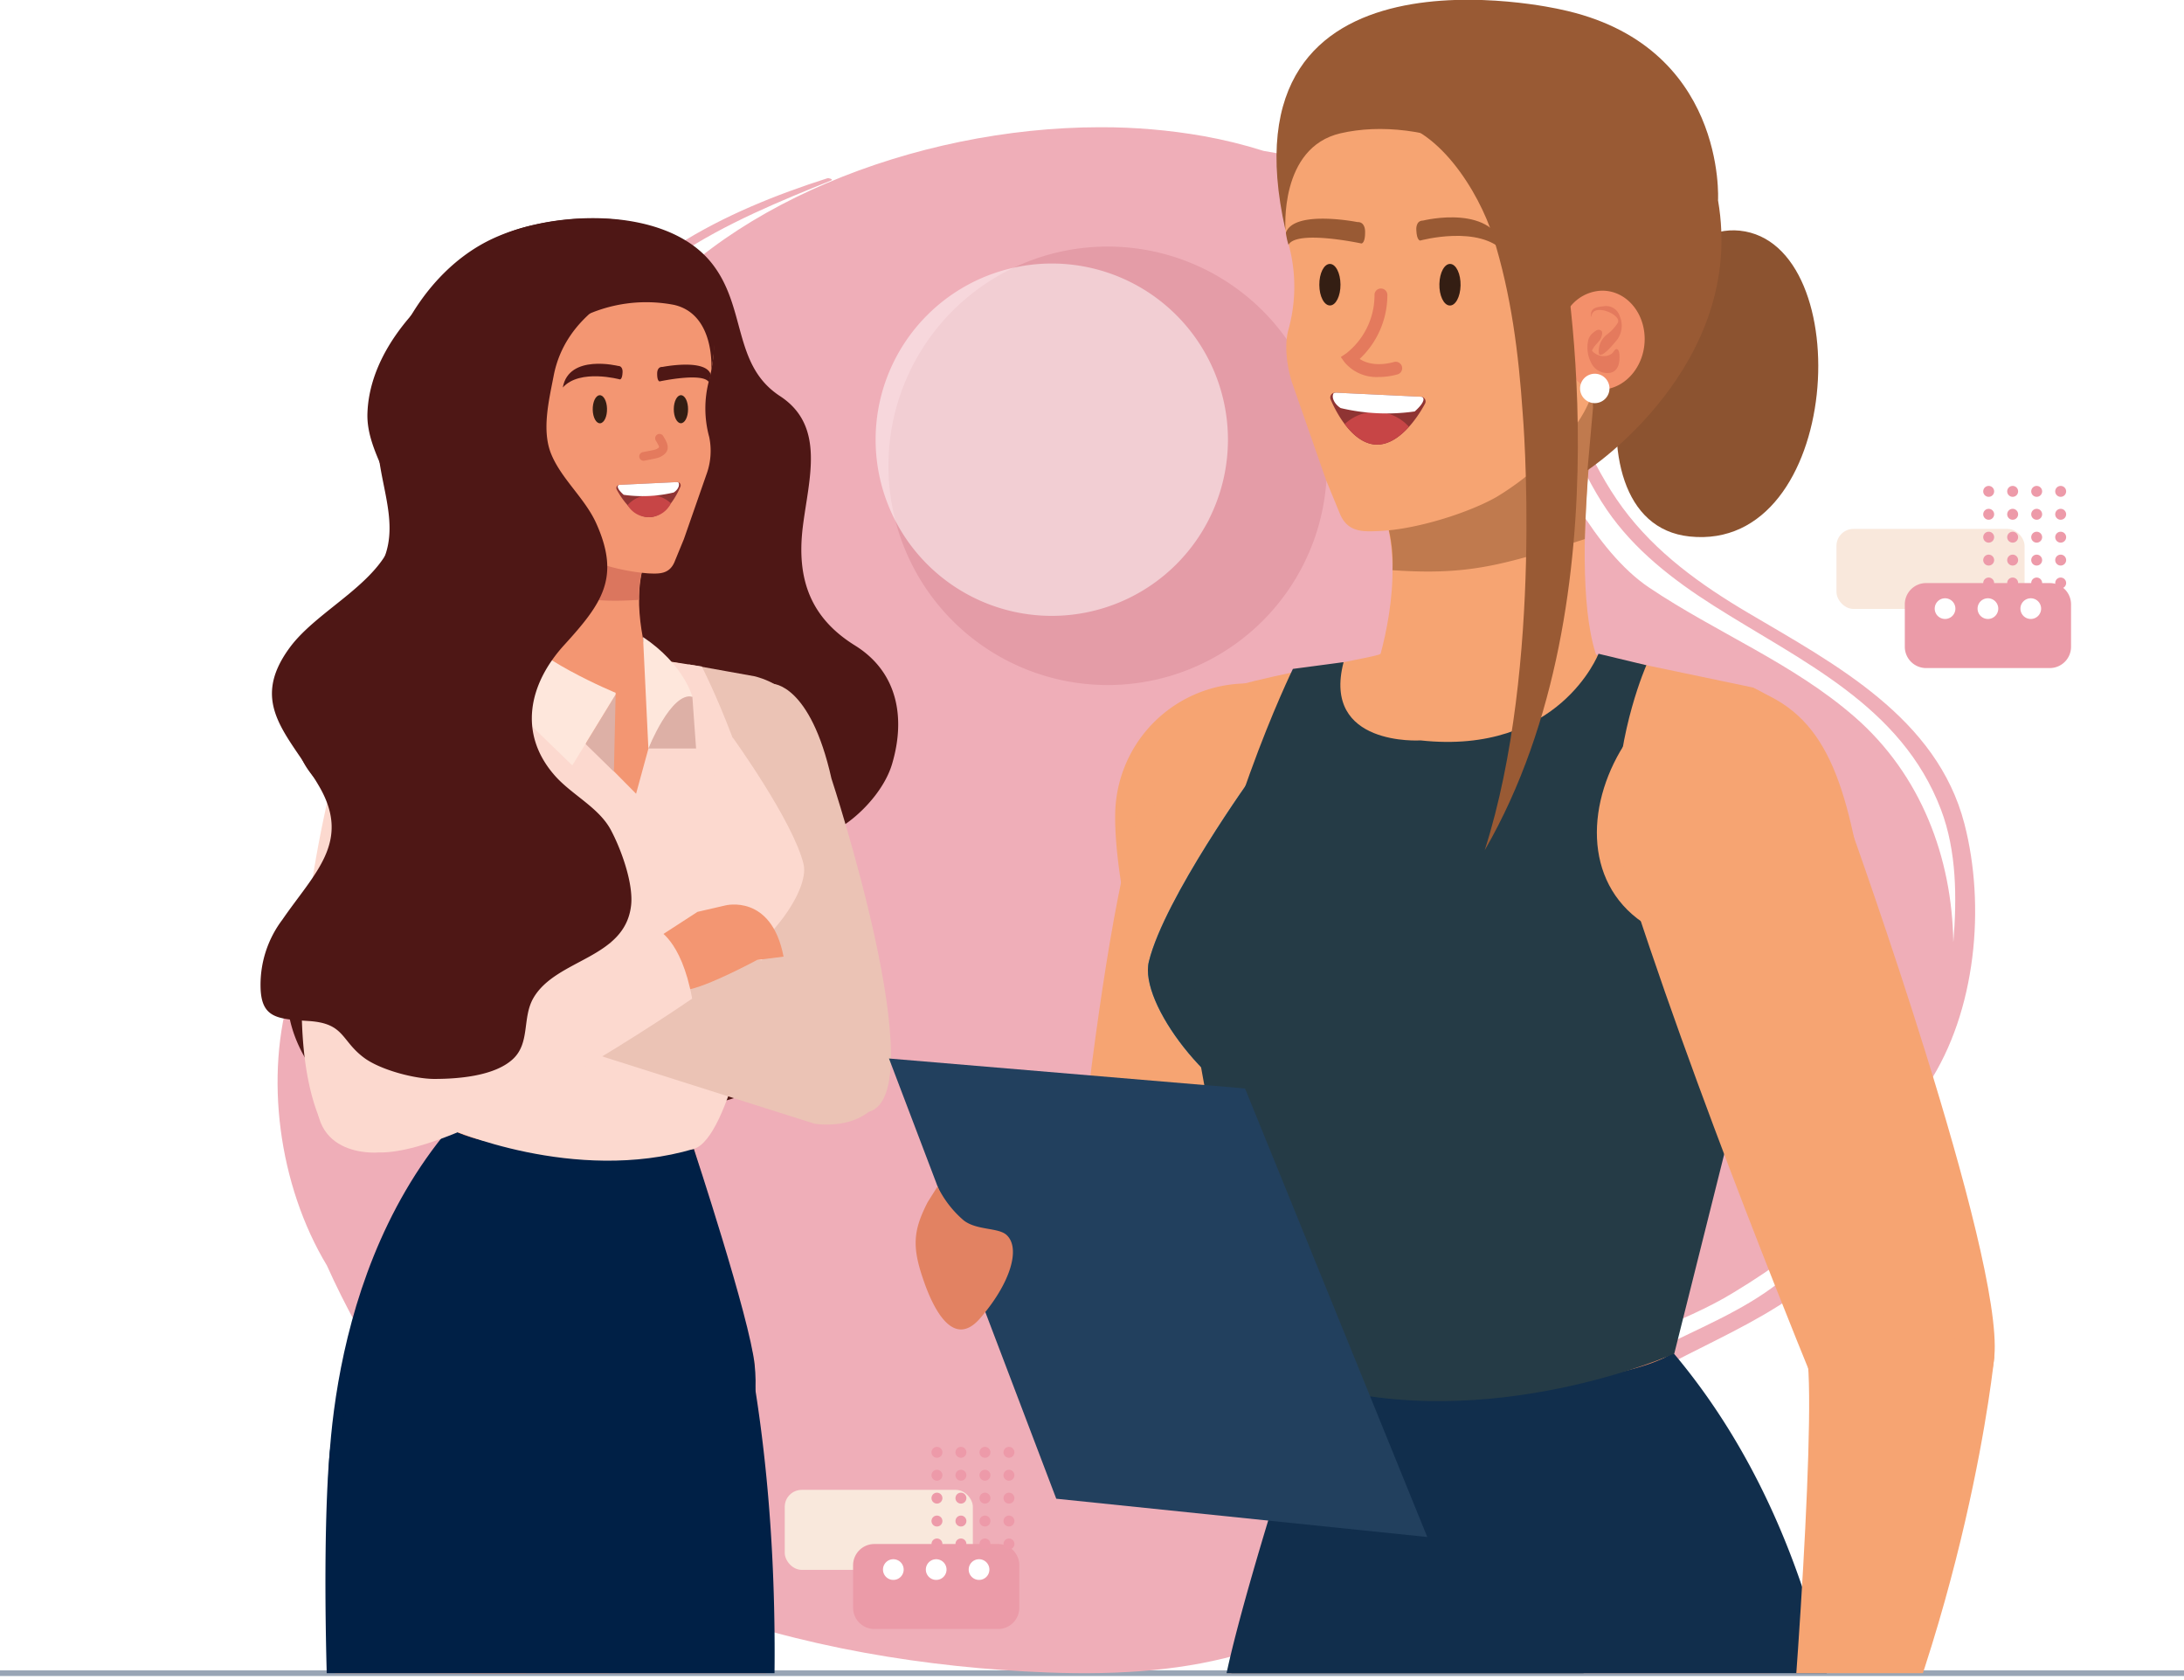 <svg xmlns="http://www.w3.org/2000/svg" xmlns:xlink="http://www.w3.org/1999/xlink" width="386.384" height="297.189" viewBox="0 0 386.384 297.189">
  <defs>
    <clipPath id="clip-path">
      <path id="Trazado_715417" data-name="Trazado 715417" d="M206.513,245.475c6.683-8.181,12.557-17.678,21.241-24.218,8.65-6.512,20.65-9.409,29.942-15.169a127.07,127.07,0,0,0,20.071-15,55.882,55.882,0,0,1-12.181,13.32c-6.327,4.969-14.132,8.054-21.255,11.672-6.859,3.485-13.172,7.618-18.429,13.283-10.261,11.061-19.4,23.216-32.771,30.757a80.672,80.672,0,0,1-8.693,4.234,75.091,75.091,0,0,0,22.074-18.883m72.5-141.149c-10.873-9.488-24.471-14.894-36.364-22.885-9.571-6.432-16.705-21.107-21.377-30.812-6.309-13.107-15.733-28.094-28.016-37.106a63.148,63.148,0,0,0-15.637-8.256c3.36.74,6.716,1.491,10.011,2.5,6.123,1.879,11.329,5.381,16.062,9.612A90.614,90.614,0,0,1,222.83,42.467c4.327,8.311,7.038,17.458,12.359,25.243,4.83,7.067,11.7,12.371,18.846,16.913,15.552,9.885,33.244,17.641,40.252,36.1,2.782,7.324,2.824,15.626,2.182,23.469-.234-14.944-5.665-29.582-17.454-39.871M145.507,0c-32.8.019-68.154,14.151-83.7,36.543-8.351,12.024-9.185,20.71-8.184,34.5,1.458,20.126-5.151,31.355-19.771,45.035-11.734,10.98-22.951,23.462-28.514,37.87q.495-1.844,1.114-3.661c3.478-10.181,10.059-19.2,17.079-27.215,6.348-7.253,14.014-13.371,19.478-21.374C54.594,84.72,46.8,64.063,52.423,45.514,58.5,25.477,80.253,16.549,97.906,9.438c.531-.214-.387-.492-.644-.409C79.508,14.7,59.615,23.969,51.31,41.783c-3.824,8.2-3.911,17.6-4.038,26.461C47.1,80.154,46.6,90.977,39.9,101.282c-5.679,8.744-14.471,15.42-21.24,23.308C11.609,132.817,5.649,142.107,2.384,152.5c-4.775,15.2-2.232,34.652,6.348,48.875a141.806,141.806,0,0,0,11.492,20.773c24.347,36.963,74.148,49.584,115.866,51.214,13.285.519,24.907-.431,35.329-3.569a42.932,42.932,0,0,0,8.268-2c4.383-1.587,8.829-3.545,13.05-5.494,14.633-6.757,24.908-19.527,35.777-30.935,11.917-12.5,28.884-16.134,42.231-26.49a53.979,53.979,0,0,0,14.647-18.027,41.424,41.424,0,0,0,4.317-12.221q1.247-2.571,2.276-5.251c8.557-12.971,10.2-31.65,6.448-46.143-4.86-18.764-22.842-28.21-38.216-37.29-8.425-4.977-16.378-10.658-22.245-18.608-5.813-7.877-9.08-17.543-13.651-26.145a94.3,94.3,0,0,0-19.066-24.256c-8.043-7.408-17.622-10.369-28.17-12.283-.884-.16-1.768-.314-2.652-.467a84.691,84.691,0,0,0-10.7-2.628A103.472,103.472,0,0,0,145.656,0Z" transform="translate(0 -0.004)" fill="#efaeb8"/>
    </clipPath>
    <filter id="Rectángulo_33844" x="315.901" y="84.57" width="51.279" height="32.155" filterUnits="userSpaceOnUse">
      <feOffset dy="3" input="SourceAlpha"/>
      <feGaussianBlur stdDeviation="3" result="blur"/>
      <feFlood flood-opacity="0.161"/>
      <feComposite operator="in" in2="blur"/>
      <feComposite in="SourceGraphic"/>
    </filter>
    <filter id="Trazado_113690" x="327.988" y="94.153" width="47.411" height="33.036" filterUnits="userSpaceOnUse">
      <feOffset dy="3" input="SourceAlpha"/>
      <feGaussianBlur stdDeviation="3" result="blur-2"/>
      <feFlood flood-opacity="0.161"/>
      <feComposite operator="in" in2="blur-2"/>
      <feComposite in="SourceGraphic"/>
    </filter>
    <filter id="Rectángulo_33844-2" x="129.833" y="254.57" width="51.279" height="32.155" filterUnits="userSpaceOnUse">
      <feOffset dy="3" input="SourceAlpha"/>
      <feGaussianBlur stdDeviation="3" result="blur-3"/>
      <feFlood flood-opacity="0.161"/>
      <feComposite operator="in" in2="blur-3"/>
      <feComposite in="SourceGraphic"/>
    </filter>
    <filter id="Trazado_113690-2" x="141.921" y="264.153" width="47.411" height="33.036" filterUnits="userSpaceOnUse">
      <feOffset dy="3" input="SourceAlpha"/>
      <feGaussianBlur stdDeviation="3" result="blur-4"/>
      <feFlood flood-opacity="0.161"/>
      <feComposite operator="in" in2="blur-4"/>
      <feComposite in="SourceGraphic"/>
    </filter>
    <filter id="Trazado_113638" x="145.912" y="37.62" width="80.333" height="80.333" filterUnits="userSpaceOnUse">
      <feOffset dy="3" input="SourceAlpha"/>
      <feGaussianBlur stdDeviation="3" result="blur-5"/>
      <feFlood flood-opacity="0.161"/>
      <feComposite operator="in" in2="blur-5"/>
      <feComposite in="SourceGraphic"/>
    </filter>
    <clipPath id="clip-path-2">
      <rect id="Rectángulo_346995" data-name="Rectángulo 346995" width="359" height="296" transform="translate(963 3156)" fill="#fff" stroke="#707070" stroke-width="1" opacity="0.6"/>
    </clipPath>
    <clipPath id="clip-path-3">
      <rect id="Rectángulo_346994" data-name="Rectángulo 346994" width="337.5" height="348.981" fill="none"/>
    </clipPath>
  </defs>
  <g id="Grupo_1006507" data-name="Grupo 1006507" transform="translate(3841.332 4985)">
    <path id="Trazado_715842" data-name="Trazado 715842" d="M-7436.733-8248h385.384" transform="translate(3595.901 3559)" fill="none" stroke="#002046" stroke-linecap="square" stroke-width="1" opacity="0.4"/>
    <g id="Grupo_1006484" data-name="Grupo 1006484" transform="translate(-4789 -8141)">
      <g id="Grupo_1006262" data-name="Grupo 1006262" transform="translate(996.773 3178.508)">
        <g id="Grupo_1006260" data-name="Grupo 1006260" transform="translate(0 0.004)" clip-path="url(#clip-path)">
          <rect id="Rectángulo_346887" data-name="Rectángulo 346887" width="304.578" height="273.873" transform="translate(-2.392 0)" fill="#efaeb8"/>
        </g>
      </g>
      <g id="Grupo_1006266" data-name="Grupo 1006266" transform="translate(0 39)">
        <g id="Grupo_1006264" data-name="Grupo 1006264" transform="translate(1272.569 3207.57)">
          <g transform="matrix(1, 0, 0, 1, -324.9, -90.57)" filter="url(#Rectángulo_33844)">
            <rect id="Rectángulo_33844-3" data-name="Rectángulo 33844" width="33.279" height="14.154" rx="3" transform="translate(324.9 90.57)" fill="#f9e8dc"/>
          </g>
          <g transform="matrix(1, 0, 0, 1, -324.9, -90.57)" filter="url(#Trazado_113690)">
            <path id="Trazado_113690-3" data-name="Trazado 113690" d="M3.765,15.036h21.88a3.766,3.766,0,0,0,3.765-3.765V3.765A3.765,3.765,0,0,0,25.645,0H3.765A3.765,3.765,0,0,0,0,3.765V11.27a3.765,3.765,0,0,0,3.765,3.765" transform="translate(336.99 100.15)" fill="#eb9ba8"/>
          </g>
          <path id="Trazado_113691" data-name="Trazado 113691" d="M3.658,1.829A1.829,1.829,0,1,0,1.829,3.658,1.829,1.829,0,0,0,3.658,1.829" transform="translate(17.381 15.272)" fill="#fff"/>
          <path id="Trazado_113692" data-name="Trazado 113692" d="M3.658,1.829A1.829,1.829,0,1,0,1.829,3.658,1.829,1.829,0,0,0,3.658,1.829" transform="translate(24.964 15.272)" fill="#fff"/>
          <path id="Trazado_113693" data-name="Trazado 113693" d="M3.658,1.829A1.829,1.829,0,1,0,1.829,3.658,1.829,1.829,0,0,0,3.658,1.829" transform="translate(32.546 15.272)" fill="#fff"/>
        </g>
        <g id="Grupo_1006265" data-name="Grupo 1006265" transform="translate(1298.533 3202.963)">
          <path id="Trazado_113641" data-name="Trazado 113641" d="M1520.528,262.607a.965.965,0,1,1-.965-.965.965.965,0,0,1,.965.965" transform="translate(-1518.599 -261.642)" fill="#ed9aa9"/>
          <path id="Trazado_113642" data-name="Trazado 113642" d="M1572.2,262.607a.965.965,0,1,1-.965-.965.965.965,0,0,1,.965.965" transform="translate(-1566.029 -261.642)" fill="#ed9aa9"/>
          <path id="Trazado_113643" data-name="Trazado 113643" d="M1623.879,262.607a.965.965,0,1,1-.965-.965.965.965,0,0,1,.965.965" transform="translate(-1613.458 -261.642)" fill="#ed9aa9"/>
          <path id="Trazado_113644" data-name="Trazado 113644" d="M1675.554,262.607a.965.965,0,1,1-.965-.965.965.965,0,0,1,.965.965" transform="translate(-1660.887 -261.642)" fill="#ed9aa9"/>
          <path id="Trazado_113646" data-name="Trazado 113646" d="M1520.528,311.933a.965.965,0,1,1-.965-.965.965.965,0,0,1,.965.965" transform="translate(-1518.599 -306.915)" fill="#ed9aa9"/>
          <path id="Trazado_113647" data-name="Trazado 113647" d="M1572.2,311.933a.965.965,0,1,1-.965-.965.965.965,0,0,1,.965.965" transform="translate(-1566.029 -306.915)" fill="#ed9aa9"/>
          <path id="Trazado_113648" data-name="Trazado 113648" d="M1623.879,311.933a.965.965,0,1,1-.965-.965.965.965,0,0,1,.965.965" transform="translate(-1613.458 -306.915)" fill="#ed9aa9"/>
          <path id="Trazado_113649" data-name="Trazado 113649" d="M1675.554,311.933a.965.965,0,1,1-.965-.965.965.965,0,0,1,.965.965" transform="translate(-1660.887 -306.915)" fill="#ed9aa9"/>
          <path id="Trazado_113651" data-name="Trazado 113651" d="M1520.528,361.259a.965.965,0,1,1-.965-.965.965.965,0,0,1,.965.965" transform="translate(-1518.599 -352.189)" fill="#ed9aa9"/>
          <path id="Trazado_113652" data-name="Trazado 113652" d="M1572.2,361.259a.965.965,0,1,1-.965-.965.965.965,0,0,1,.965.965" transform="translate(-1566.029 -352.189)" fill="#ed9aa9"/>
          <path id="Trazado_113653" data-name="Trazado 113653" d="M1623.879,361.259a.965.965,0,1,1-.965-.965.965.965,0,0,1,.965.965" transform="translate(-1613.458 -352.189)" fill="#ed9aa9"/>
          <path id="Trazado_113654" data-name="Trazado 113654" d="M1675.554,361.259a.965.965,0,1,1-.965-.965.965.965,0,0,1,.965.965" transform="translate(-1660.887 -352.189)" fill="#ed9aa9"/>
          <path id="Trazado_113656" data-name="Trazado 113656" d="M1520.528,410.586a.965.965,0,1,1-.965-.965.965.965,0,0,1,.965.965" transform="translate(-1518.599 -397.463)" fill="#ed9aa9"/>
          <path id="Trazado_113657" data-name="Trazado 113657" d="M1572.2,410.586a.965.965,0,1,1-.965-.965.965.965,0,0,1,.965.965" transform="translate(-1566.029 -397.463)" fill="#ed9aa9"/>
          <path id="Trazado_113658" data-name="Trazado 113658" d="M1623.879,410.586a.965.965,0,1,1-.965-.965.965.965,0,0,1,.965.965" transform="translate(-1613.458 -397.463)" fill="#ed9aa9"/>
          <path id="Trazado_113659" data-name="Trazado 113659" d="M1675.554,410.586a.965.965,0,1,1-.965-.965.965.965,0,0,1,.965.965" transform="translate(-1660.887 -397.463)" fill="#ed9aa9"/>
          <path id="Trazado_113661" data-name="Trazado 113661" d="M1520.528,459.912a.965.965,0,1,1-.965-.965.965.965,0,0,1,.965.965" transform="translate(-1518.599 -442.736)" fill="#ed9aa9"/>
          <path id="Trazado_113662" data-name="Trazado 113662" d="M1572.2,459.912a.965.965,0,1,1-.965-.965.965.965,0,0,1,.965.965" transform="translate(-1566.029 -442.736)" fill="#ed9aa9"/>
          <path id="Trazado_113663" data-name="Trazado 113663" d="M1623.879,459.912a.965.965,0,1,1-.965-.965.965.965,0,0,1,.965.965" transform="translate(-1613.458 -442.736)" fill="#ed9aa9"/>
          <path id="Trazado_113664" data-name="Trazado 113664" d="M1675.554,459.912a.965.965,0,1,1-.965-.965.965.965,0,0,1,.965.965" transform="translate(-1660.887 -442.736)" fill="#ed9aa9"/>
        </g>
      </g>
      <g id="Grupo_1006268" data-name="Grupo 1006268" transform="translate(-186.067 209)">
        <g id="Grupo_1006264-2" data-name="Grupo 1006264" transform="translate(1272.569 3207.57)">
          <g transform="matrix(1, 0, 0, 1, -138.83, -260.57)" filter="url(#Rectángulo_33844-2)">
            <rect id="Rectángulo_33844-4" data-name="Rectángulo 33844" width="33.279" height="14.154" rx="3" transform="translate(138.83 260.57)" fill="#f9e8dc"/>
          </g>
          <g transform="matrix(1, 0, 0, 1, -138.83, -260.57)" filter="url(#Trazado_113690-2)">
            <path id="Trazado_113690-4" data-name="Trazado 113690" d="M3.765,15.036h21.88a3.766,3.766,0,0,0,3.765-3.765V3.765A3.765,3.765,0,0,0,25.645,0H3.765A3.765,3.765,0,0,0,0,3.765V11.27a3.765,3.765,0,0,0,3.765,3.765" transform="translate(150.92 270.15)" fill="#eb9ba8"/>
          </g>
          <path id="Trazado_113691-2" data-name="Trazado 113691" d="M3.658,1.829A1.829,1.829,0,1,0,1.829,3.658,1.829,1.829,0,0,0,3.658,1.829" transform="translate(17.381 15.272)" fill="#fff"/>
          <path id="Trazado_113692-2" data-name="Trazado 113692" d="M3.658,1.829A1.829,1.829,0,1,0,1.829,3.658,1.829,1.829,0,0,0,3.658,1.829" transform="translate(24.964 15.272)" fill="#fff"/>
          <path id="Trazado_113693-2" data-name="Trazado 113693" d="M3.658,1.829A1.829,1.829,0,1,0,1.829,3.658,1.829,1.829,0,0,0,3.658,1.829" transform="translate(32.546 15.272)" fill="#fff"/>
        </g>
        <g id="Grupo_1006265-2" data-name="Grupo 1006265" transform="translate(1298.533 3202.963)">
          <path id="Trazado_113641-2" data-name="Trazado 113641" d="M1520.528,262.607a.965.965,0,1,1-.965-.965.965.965,0,0,1,.965.965" transform="translate(-1518.599 -261.642)" fill="#ed9aa9"/>
          <path id="Trazado_113642-2" data-name="Trazado 113642" d="M1572.2,262.607a.965.965,0,1,1-.965-.965.965.965,0,0,1,.965.965" transform="translate(-1566.029 -261.642)" fill="#ed9aa9"/>
          <path id="Trazado_113643-2" data-name="Trazado 113643" d="M1623.879,262.607a.965.965,0,1,1-.965-.965.965.965,0,0,1,.965.965" transform="translate(-1613.458 -261.642)" fill="#ed9aa9"/>
          <path id="Trazado_113644-2" data-name="Trazado 113644" d="M1675.554,262.607a.965.965,0,1,1-.965-.965.965.965,0,0,1,.965.965" transform="translate(-1660.887 -261.642)" fill="#ed9aa9"/>
          <path id="Trazado_113646-2" data-name="Trazado 113646" d="M1520.528,311.933a.965.965,0,1,1-.965-.965.965.965,0,0,1,.965.965" transform="translate(-1518.599 -306.915)" fill="#ed9aa9"/>
          <path id="Trazado_113647-2" data-name="Trazado 113647" d="M1572.2,311.933a.965.965,0,1,1-.965-.965.965.965,0,0,1,.965.965" transform="translate(-1566.029 -306.915)" fill="#ed9aa9"/>
          <path id="Trazado_113648-2" data-name="Trazado 113648" d="M1623.879,311.933a.965.965,0,1,1-.965-.965.965.965,0,0,1,.965.965" transform="translate(-1613.458 -306.915)" fill="#ed9aa9"/>
          <path id="Trazado_113649-2" data-name="Trazado 113649" d="M1675.554,311.933a.965.965,0,1,1-.965-.965.965.965,0,0,1,.965.965" transform="translate(-1660.887 -306.915)" fill="#ed9aa9"/>
          <path id="Trazado_113651-2" data-name="Trazado 113651" d="M1520.528,361.259a.965.965,0,1,1-.965-.965.965.965,0,0,1,.965.965" transform="translate(-1518.599 -352.189)" fill="#ed9aa9"/>
          <path id="Trazado_113652-2" data-name="Trazado 113652" d="M1572.2,361.259a.965.965,0,1,1-.965-.965.965.965,0,0,1,.965.965" transform="translate(-1566.029 -352.189)" fill="#ed9aa9"/>
          <path id="Trazado_113653-2" data-name="Trazado 113653" d="M1623.879,361.259a.965.965,0,1,1-.965-.965.965.965,0,0,1,.965.965" transform="translate(-1613.458 -352.189)" fill="#ed9aa9"/>
          <path id="Trazado_113654-2" data-name="Trazado 113654" d="M1675.554,361.259a.965.965,0,1,1-.965-.965.965.965,0,0,1,.965.965" transform="translate(-1660.887 -352.189)" fill="#ed9aa9"/>
          <path id="Trazado_113656-2" data-name="Trazado 113656" d="M1520.528,410.586a.965.965,0,1,1-.965-.965.965.965,0,0,1,.965.965" transform="translate(-1518.599 -397.463)" fill="#ed9aa9"/>
          <path id="Trazado_113657-2" data-name="Trazado 113657" d="M1572.2,410.586a.965.965,0,1,1-.965-.965.965.965,0,0,1,.965.965" transform="translate(-1566.029 -397.463)" fill="#ed9aa9"/>
          <path id="Trazado_113658-2" data-name="Trazado 113658" d="M1623.879,410.586a.965.965,0,1,1-.965-.965.965.965,0,0,1,.965.965" transform="translate(-1613.458 -397.463)" fill="#ed9aa9"/>
          <path id="Trazado_113659-2" data-name="Trazado 113659" d="M1675.554,410.586a.965.965,0,1,1-.965-.965.965.965,0,0,1,.965.965" transform="translate(-1660.887 -397.463)" fill="#ed9aa9"/>
          <path id="Trazado_113661-2" data-name="Trazado 113661" d="M1520.528,459.912a.965.965,0,1,1-.965-.965.965.965,0,0,1,.965.965" transform="translate(-1518.599 -442.736)" fill="#ed9aa9"/>
          <path id="Trazado_113662-2" data-name="Trazado 113662" d="M1572.2,459.912a.965.965,0,1,1-.965-.965.965.965,0,0,1,.965.965" transform="translate(-1566.029 -442.736)" fill="#ed9aa9"/>
          <path id="Trazado_113663-2" data-name="Trazado 113663" d="M1623.879,459.912a.965.965,0,1,1-.965-.965.965.965,0,0,1,.965.965" transform="translate(-1613.458 -442.736)" fill="#ed9aa9"/>
          <path id="Trazado_113664-2" data-name="Trazado 113664" d="M1675.554,459.912a.965.965,0,1,1-.965-.965.965.965,0,0,1,.965.965" transform="translate(-1660.887 -442.736)" fill="#ed9aa9"/>
        </g>
      </g>
      <g id="Grupo_1006267" data-name="Grupo 1006267" transform="translate(1090.58 3166.618)">
        <g id="Grupo_1003557" data-name="Grupo 1003557" transform="translate(12 33.001)">
          <path id="Trazado_113637" data-name="Trazado 113637" d="M1065.807,477.265a38.785,38.785,0,1,0-38.785,38.785,38.785,38.785,0,0,0,38.785-38.785" transform="translate(-985.967 -438.48)" fill="#e49ca7"/>
          <g transform="matrix(1, 0, 0, 1, -154.91, -43.62)" filter="url(#Trazado_113638)">
            <path id="Trazado_113638-2" data-name="Trazado 113638" d="M1125.66,544.736a31.166,31.166,0,1,0-31.167,31.167,31.167,31.167,0,0,0,31.167-31.167" transform="translate(-908.42 -469.95)" fill="#fff" opacity="0.5"/>
          </g>
        </g>
      </g>
    </g>
    <g id="Enmascarar_grupo_1000172" data-name="Enmascarar grupo 1000172" transform="translate(-4789 -8141)" clip-path="url(#clip-path-2)">
      <g id="Grupo_1006487" data-name="Grupo 1006487" transform="translate(978.27 3155.961)">
        <g id="Grupo_1006486" data-name="Grupo 1006486" transform="translate(0 0.002)">
          <g id="Grupo_1006485" data-name="Grupo 1006485" clip-path="url(#clip-path-3)">
            <path id="Trazado_715843" data-name="Trazado 715843" d="M133.243,264.238c.515,8.22,4.8,15.622-.641,23.015-4.9,6.666-11.6,9.81-13.717,18.95a25.754,25.754,0,0,0,.512,12.309c1.19,3.843,4.731,6.163,6.555,9.682,4.519,8.736-.856,14.072-4.989,20.993-4.692,7.853-5.18,15.846-.129,24.078,4.958,8.079,15.482,8.812,23.666,6.258,8.038-2.509,16.833-4.209,25.075-2.19,3.892.952,7.378,3.232,11.233,4.121,4.054.936,8.8-.067,12.82-1.079,7.951-2.007,16.267-6.141,18.93-14.811,2.758-8.972-4.91-17.645-3.6-26.635.685-4.706,4.535-5.884,7.7-8.277,3.2-2.413,6.416-6.235,7.575-10.121,2.456-8.249.957-16.321-6.553-20.982-7.813-4.848-10.381-11.661-9.235-20.98,1.037-8.455,4.1-17.83-4.043-23.146-8.509-5.556-5.81-15.9-12.258-23.738-8.286-10.077-28.756-9.244-39.664-3.568-12.45,6.479-20.1,22.369-19.233,36.122" transform="translate(-97.018 -185.319)" fill="#4e1715"/>
            <path id="Trazado_715844" data-name="Trazado 715844" d="M310.491,1509.2h39.976c4.229-34.163,8.309-83.607.241-105.775,0,0-50.852-10.278-48.4,25.61,0,0-1.267,42.323,8.182,80.165" transform="translate(-250.093 -1160.222)" fill="#e28262"/>
            <path id="Trazado_715845" data-name="Trazado 715845" d="M505.017,693.84c8.731-.243,13.52,7.52,16.25,15.364,2.868,8.249-4.514,31.255-11.164,25.591-13.07-11.13-19.59-17.83-19.838-26.559s6.022-14.154,14.752-14.4" transform="translate(-405.694 -574.155)" fill="#e28262"/>
            <path id="Trazado_715846" data-name="Trazado 715846" d="M225.492,1132.056c2-.364,10.266,3.9,10.266,3.9s10.317,33.161,10.762,38.2-34.233,31.144-72.973,16.282c0,0,17.933-46.7,19.033-58.2s32.911-.189,32.911-.189" transform="translate(-143.612 -932.673)" fill="#e38865"/>
            <path id="Trazado_715847" data-name="Trazado 715847" d="M223.72,1160.72s9.889,29.907,10.762,38.2c3.085,29.382-36.668,41.7-75.407,26.839,0,0-2.515-40.39,21.467-68.755,0,0,6.369,5.807,43.178,3.713" transform="translate(-131.574 -957.435)" fill="#002046"/>
            <path id="Trazado_715848" data-name="Trazado 715848" d="M199.88,1667.034c7.171-32.861,11.129-67.657,11.129-67.657l-23.556,8.8-28.016-15.383s2.069,40.342,4.5,74.239Z" transform="translate(-131.936 -1318.053)" fill="#f39672"/>
            <path id="Trazado_715849" data-name="Trazado 715849" d="M170.48,1425.574s-13.445,3.88-10.663,28.788c2.719,24.332,47.466,26.641,51.642,1.7,4.494-26.843-17.282-41.066-40.979-30.485" transform="translate(-131.937 -1176.769)" fill="#f39672"/>
            <path id="Trazado_715850" data-name="Trazado 715850" d="M332.451,497.168h26.965c-1.227-3.928-3.766-14.09.164-21.007l-27.24-17.885s4.843,30.017.111,38.892" transform="translate(-275.015 -379.228)" fill="#f39672"/>
            <path id="Trazado_715851" data-name="Trazado 715851" d="M357.481,485.378a17.578,17.578,0,0,1,2.1-9.218l-27.24-17.884a193.422,193.422,0,0,1,2.174,23.39c9.835,3.126,13.885,4.338,22.966,3.712" transform="translate(-275.015 -379.228)" fill="#db765e"/>
            <path id="Trazado_715852" data-name="Trazado 715852" d="M191.48,677.1c-12.621,6.036-5.844,19.983-5.844,19.983l16.4,59.7s15.325,6.268,42.222,3.129c3.733-5.344,11.409-27.739,13.981-44.839,2.121-14.084,8.7-27.963,1.532-35.815-2.749-3.009-23.676-6.014-23.784-6.507l-24.706-.1Z" transform="translate(-152.112 -556.619)" fill="#f39672"/>
            <path id="Trazado_715853" data-name="Trazado 715853" d="M331.173,290.265l1.634-3.978,4.094-11.736a12.029,12.029,0,0,0,.383-6.325,19.157,19.157,0,0,1-.054-9.915c2.771-10.73-1.753-16.637-1.753-16.637-5.823-10.291-20.759-11-20.759-11-18.517.022-20.931,17.827-20.931,17.827-3.575,11.744,5.413,22.1,5.429,22.121,1.137,1.308,1.164,3.345,1.662,4.918a14.92,14.92,0,0,0,2.48,4.657,33.267,33.267,0,0,0,9.079,8.082,36.606,36.606,0,0,0,14.067,4.079c1.885.076,3.735.194,4.67-2.089" transform="translate(-242.416 -190.883)" fill="#f39672"/>
            <path id="Trazado_715854" data-name="Trazado 715854" d="M277.4,272.273c.333-8.439.518-7.912.518-7.912.324-2.455,4.887,3.1,4.95-.111.289-14.715,5.986-21.437,8.13-22.464a25.909,25.909,0,0,1,16.545-2.275c7.367,1.7,6.578,11.574,6.578,11.574,6.241-35.047-31.163-25.76-31.163-25.76-19.931,4.165-18.422,22.44-18.422,22.44-.458,16.452,13.53,31.99,13.53,31.99Z" transform="translate(-218.884 -185.537)" fill="#4e1715"/>
            <path id="Trazado_715855" data-name="Trazado 715855" d="M311.089,433.048a3.967,3.967,0,0,1-2.6.647c-2.857-.186-5.1-2.983-5-6.243s2.491-5.741,5.345-5.555a5.026,5.026,0,0,1,3.461,1.8c1.3,1.509,1.209,4.161.792,5.97a5.46,5.46,0,0,1-2,3.385" transform="translate(-251.138 -349.116)" fill="#f3906b"/>
            <path id="Trazado_715856" data-name="Trazado 715856" d="M323.011,433.849c-.082-1.717-3.622-.259-3.148.73A5.33,5.33,0,0,0,321.179,436a2.5,2.5,0,0,1,.969,1.922c.006.1.012.4-.094.46-.462.286-1.844-1.455-2.146-1.824a2.861,2.861,0,0,1-.276-2.752,1.714,1.714,0,0,1,1.959-1.185c.776.084,1.563.181,1.472,1.142-.005.018-.049.177-.051.09" transform="translate(-264.312 -357.981)" fill="#e47a5d"/>
            <path id="Trazado_715857" data-name="Trazado 715857" d="M323.065,449.087c.381-.34.712-.024,1.061.257a1.639,1.639,0,0,1,.57,1.038,4.022,4.022,0,0,1-.575,2.834,2.157,2.157,0,0,1-1.9.891c-1.04-.082-1.3-1.017-1.3-1.9,0-.232.009-.793.242-.93.261-.143.417.255.576.429a1.468,1.468,0,0,0,.867.377,1.891,1.891,0,0,0,1.58-.613.8.8,0,0,0,.172-.26c-.032.577-.066.7-.109.38a1.774,1.774,0,0,0-.176-.416c-.223-.41-.615-.7-.864-1.1-.12-.181-.334-.813-.144-.989" transform="translate(-265.566 -371.502)" fill="#e47a5d"/>
            <path id="Trazado_715858" data-name="Trazado 715858" d="M331.38,481.237a1.754,1.754,0,1,1-1.664-1.842,1.757,1.757,0,0,1,1.664,1.842" transform="translate(-271.319 -396.703)" fill="#fff"/>
            <path id="Trazado_715859" data-name="Trazado 715859" d="M455.281,495.162l10.2-.487a.593.593,0,0,1,.614.877s-2.073,5.171-5.376,5.322-5.829-4.825-5.829-4.825a.569.569,0,0,1,.393-.886" transform="translate(-376.35 -409.348)" fill="#8f3433"/>
            <path id="Trazado_715860" data-name="Trazado 715860" d="M473.916,509.434a4.362,4.362,0,0,1-7.67.321,5.361,5.361,0,0,1,7.67-.321" transform="translate(-385.823 -420.356)" fill="#c74546"/>
            <path id="Trazado_715861" data-name="Trazado 715861" d="M456.317,495.211l.1-.046,10.2-.487a.881.881,0,0,1,.276.048c.3.446-.01,1.259-.825,1.788a23.717,23.717,0,0,1-8.848.409c-.914-.817-1.281-1.482-.9-1.711" transform="translate(-377.482 -409.351)" fill="#fff"/>
            <path id="Trazado_715862" data-name="Trazado 715862" d="M433.038,407.932c.036,1.375-.507,2.527-1.208,2.581s-1.29-1.016-1.32-2.388.511-2.526,1.209-2.576,1.288,1.015,1.319,2.383" transform="translate(-356.25 -335.594)" fill="#341e13"/>
            <path id="Trazado_715863" data-name="Trazado 715863" d="M516.184,408.044c-.006,1.372-.58,2.469-1.28,2.452s-1.256-1.137-1.245-2.509.579-2.469,1.282-2.451,1.256,1.14,1.243,2.507" transform="translate(-425.058 -335.586)" fill="#341e13"/>
            <path id="Trazado_715864" data-name="Trazado 715864" d="M399.86,377.493c3.011-3.374,10.1-1.427,10.1-1.427s.419.034.467-1.254c0,0,.114-1.129-.8-1.133,0,0-8.714-2.172-9.771,3.814" transform="translate(-330.888 -308.906)" fill="#4e1715"/>
            <path id="Trazado_715865" data-name="Trazado 715865" d="M506.066,375.885c-1-2.771-8.54-1.267-8.54-1.267-.982-.04-.916,1.181-.916,1.181-.017,1.387.44,1.375.44,1.375s7.706-1.663,8.708.154a7.846,7.846,0,0,0,.308-1.442" transform="translate(-410.948 -309.664)" fill="#4e1715"/>
            <path id="Trazado_715866" data-name="Trazado 715866" d="M479.023,450.051a.768.768,0,0,1-.143-1.523c2.295-.437,2.295-.437,2.675-.683.272-.173.314-.2-.2-1.067l-.181-.314a.767.767,0,1,1,1.334-.757l.166.284c.445.749,1.271,2.144-.287,3.146-.632.4-.729.422-3.217.9Z" transform="translate(-395.762 -368.505)" fill="#e47a5d"/>
            <path id="Trazado_715867" data-name="Trazado 715867" d="M532.742,701.584s6.62,0,10.369,16.757c0,0,18.359,55.734,6.585,58.96,0,0-17.581-3.467-34.126-47.849,0,0-1.513-26.806,17.172-27.868" transform="translate(-426.615 -580.568)" fill="#ebc3b5"/>
            <path id="Trazado_715868" data-name="Trazado 715868" d="M529.168,681.717l11.634,2.09s8.48,1.856,8.761,9.114c0,0,.477,13.752-7.01,38.618,0,0-12.377-38.156-13.385-49.822" transform="translate(-437.892 -564.128)" fill="#ebc3b5"/>
            <path id="Trazado_715869" data-name="Trazado 715869" d="M273.848,674.232l5.248.806s10.173,19.67,12.575,40.506c-2.573,17.1-7.726,42.99-13.981,44.839-21.2,6.271-43.333-3.584-43.333-3.584l-10.137-40.483c27.231-10.6,13.471-41.724,13.471-41.724l5.718-1.37,24.065,24.331Z" transform="translate(-185.543 -557.098)" fill="#fcd9cf"/>
            <path id="Trazado_715870" data-name="Trazado 715870" d="M551.739,756.913s10.638,14.738,12.491,22.328c1.222,4.99-7.477,16.229-14.5,18.211-3.838,1.082-3.928-39.547,2.009-40.539" transform="translate(-452.676 -626.353)" fill="#fcd9cf"/>
            <path id="Trazado_715871" data-name="Trazado 715871" d="M428.413,712.518l-.305,13.651-5.029-4.913Z" transform="translate(-350.101 -589.616)" fill="#ddb0a6"/>
            <path id="Trazado_715872" data-name="Trazado 715872" d="M328.482,650.948s-15.253-6.245-19.037-12.465l-7.127,7.362,18.5,17.948,7.664-12.539" transform="translate(-250.17 -528.351)" fill="#fee7dc"/>
            <path id="Trazado_715873" data-name="Trazado 715873" d="M496.041,723.362l-.659-9.16c-2.214-.544-4.586.528-7.78,9.16Z" transform="translate(-403.495 -590.912)" fill="#ddb0a6"/>
            <path id="Trazado_715874" data-name="Trazado 715874" d="M172.2,1483.062h35.493a95.649,95.649,0,0,0,24.724-7.349s8.657-52.707-1.536-104.524c0,0-70.458-6.517-73.744,19.816,0,0-2.747,25.25,2.2,89.313a92.3,92.3,0,0,0,12.862,2.744" transform="translate(-129.403 -1134.081)" fill="#002046"/>
            <path id="Trazado_715875" data-name="Trazado 715875" d="M143.048,687.344s-2.829,2.953-5.111,11.413c0,0-11.16,40.805-2.945,61.541,0,0,2.684,4.213,9.6,6.088l21.948-52.8s9.362-22.108-5.508-33.539l-12.45,3.178a13.414,13.414,0,0,0-5.53,4.124" transform="translate(-109.209 -562.742)" fill="#fcd9cf"/>
            <path id="Trazado_715876" data-name="Trazado 715876" d="M181.576,942.775l-7.838-6.192s-11.8-1.73-17.69-.986c0,0-1.949,2.708,12.932,3.123,0,0-10.438,3.334-13.787,5.813,0,0-.536,3.092,9.008-1.4l4.342-.318-10.1,5.04s.393,1.922,9.586-.576l9.22,1.011Z" transform="translate(-128.419 -774.063)" fill="#f39672"/>
            <path id="Trazado_715877" data-name="Trazado 715877" d="M336.966,955.776l-50.5-6.039a18.644,18.644,0,0,0-3.874,14.547L347.1,984.742s17.046,3.021,12.549-17.5c0,0-7.2-10.465-22.681-11.464" transform="translate(-233.627 -785.917)" fill="#ebc3b5"/>
            <path id="Trazado_715878" data-name="Trazado 715878" d="M513.916,937.709s-9.069,4.894-12.477,5.281l-5.279-9.112,7.215-4.677,4.945-1.141s8.135-2.1,10.277,9.064Z" transform="translate(-410.577 -767.849)" fill="#f39672"/>
            <path id="Trazado_715879" data-name="Trazado 715879" d="M158.255,992.78s-13.838,1.266-10.369-13.79c2.993-8.473,14-11.932,14-11.932l45.61-13.764s4.339,1.658,6.268,12.263c0,0-39.884,27.627-55.511,27.222" transform="translate(-121.915 -788.861)" fill="#fcd9cf"/>
            <path id="Trazado_715880" data-name="Trazado 715880" d="M490.839,664.147s-1.48-5.719-8.726-10.551l.947,19.711s4.025-10.081,7.78-9.16" transform="translate(-398.953 -540.857)" fill="#fee7dc"/>
            <path id="Trazado_715881" data-name="Trazado 715881" d="M163.9,241.984c-10.558,2.893-20.247,8.5-22.245,18.934-.807,4.219-2.153,9.611-.429,13.817,1.821,4.442,5.982,7.825,7.98,12.283,4.3,9.585,1.03,14.132-5.686,21.505-6.334,6.955-8.108,15.688-1.724,23.015,3.031,3.481,7.842,5.68,9.99,9.712,1.851,3.471,4.005,9.474,3.576,13.316-1.061,9.5-13.21,9.423-17.271,16.377-2.048,3.508-.532,7.984-3.678,10.859-3.2,2.929-9.422,3.477-13.847,3.479-3.595,0-9.583-1.633-12.4-3.707-4.173-3.074-3.418-6.118-9.816-6.538-5.524-.362-8.487-.449-8.546-6.144a19.072,19.072,0,0,1,3.849-11.768c5.7-8.294,12.214-13.774,6.551-23.553-5.313-9.167-12.627-14.491-5.273-24.547,5.133-7.021,16.834-11.713,18.682-20.584,1.532-7.353-5.126-13.468-4.9-20.874.426-13.838,14.8-25.987,26.672-30.756a30.547,30.547,0,0,1,21.433.047c.4.152,8.251,4.81,7.084,5.13" transform="translate(-74.311 -194.372)" fill="#4e1715"/>
            <path id="Trazado_715882" data-name="Trazado 715882" d="M1493.3,290.623c-23.805-2.515-11.243-56.251,8.906-54.1,21.051,2.25,18.164,56.956-8.906,54.1" transform="translate(-1224.992 -195.677)" fill="#8c5330"/>
            <path id="Trazado_715883" data-name="Trazado 715883" d="M1161,1794.816c-.054-5.1-.173-8-.173-8,3.045-53.2-72.12-37.141-72.12-37.141-3.942,11.217-5.749,27.089-6.149,45.141Z" transform="translate(-895.825 -1445.99)" fill="#e28262"/>
            <path id="Trazado_715884" data-name="Trazado 715884" d="M990.441,701.2a23.426,23.426,0,0,0-24.074,22.765c-.36,12.931,6.69,46.3,16.539,37.91,19.366-16.49,29.027-26.409,29.39-39.343s-8.92-20.971-21.855-21.331" transform="translate(-799.667 -580.246)" fill="#f6a472"/>
            <path id="Trazado_715885" data-name="Trazado 715885" d="M928.362,796.311l23.609-1.035,12.323,20.912s-24.685,73.633-36.719,87.176c-12.819,14.423-14.089-1.776-15.34-8.187,0,0,7.2-86.705,16.127-98.867" transform="translate(-754.883 -658.099)" fill="#f6a472"/>
            <path id="Trazado_715886" data-name="Trazado 715886" d="M1106.354,1350.416c-2.967-.537-15.208,5.78-15.208,5.78s-15.29,49.129-15.942,56.6,50.715,46.134,108.106,24.116c0,0-26.572-69.18-28.2-86.221s-48.758-.276-48.758-.276" transform="translate(-889.736 -1111.383)" fill="#e38865"/>
            <path id="Trazado_715887" data-name="Trazado 715887" d="M1118.083,1496.888h39.5a143.331,143.331,0,0,0,28.161-7.658s3.721-59.839-31.8-101.861c0,0-9.436,8.609-63.966,5.5,0,0-14.654,44.305-15.942,56.6-2.674,25.437,16.336,42.235,44.05,47.414" transform="translate(-888.565 -1148.062)" fill="#112e4c"/>
            <path id="Trazado_715888" data-name="Trazado 715888" d="M1348.859,1821.836c1.405-31.465-16.269-36.58-16.269-36.58-32.487-14.506-62.532,2.458-61.559,36.58Z" transform="translate(-1051.771 -1473.009)" fill="#f39672"/>
            <path id="Trazado_715889" data-name="Trazado 715889" d="M1272.946,409.845H1233c1.814-5.818,5.576-20.871-.243-31.116l40.356-26.5s-7.174,44.468-.168,57.616" transform="translate(-1020.119 -291.473)" fill="#f6a472"/>
            <path id="Trazado_715890" data-name="Trazado 715890" d="M1235.867,392.381a26.079,26.079,0,0,0-3.109-13.651l40.356-26.5a286.266,286.266,0,0,0-3.22,34.653c-14.575,4.632-20.571,6.427-34.027,5.5" transform="translate(-1020.119 -291.473)" fill="#c07a4e"/>
            <path id="Trazado_715891" data-name="Trazado 715891" d="M1112.387,675.949c18.692,8.939,8.7,30.064,8.7,30.064l-24.3,88.442s-22.705,9.28-62.547,4.634c-5.533-7.92-16.907-41.1-20.715-66.432-3.138-20.864-12.884-41.423-2.267-53.055,4.069-4.461,35.074-8.911,35.229-9.64l36.6-.15Z" transform="translate(-832.828 -554.275)" fill="#f6a472"/>
            <path id="Trazado_715892" data-name="Trazado 715892" d="M1147.306,103.338l-2.421-5.89-6.068-17.391c-.855-2.767-1.387-6.577-.565-9.367a28.377,28.377,0,0,0,.075-14.69c-4.1-15.9,2.6-24.645,2.6-24.645,8.631-15.245,30.757-16.3,30.757-16.3,27.429.031,31.01,26.407,31.01,26.407,5.29,17.4-8.018,32.747-8.045,32.773-1.686,1.941-1.723,4.954-2.462,7.29a22.021,22.021,0,0,1-3.676,6.894,49.244,49.244,0,0,1-13.451,11.977c-4.762,2.736-14.108,5.774-20.838,6.045-2.79.112-5.53.281-6.916-3.1" transform="translate(-940.876 -12.457)" fill="#f6a472"/>
            <path id="Trazado_715893" data-name="Trazado 715893" d="M1187.829,72.147c-.492-12.5-.769-11.719-.769-11.719-.478-3.634-7.24,4.6-7.334-.164-.429-21.8-8.864-31.761-12.04-33.276-8.631-4.117-17.555-4.975-24.516-3.372-10.91,2.515-9.746,17.147-9.746,17.147-12.1-53.172,48.6-39.068,48.6-39.068,29.527,6.169,27.919,33.781,27.919,33.781,5.069,29.3-23.1,47.758-23.1,47.758Z" transform="translate(-936.598 -0.002)" fill="#995a34"/>
            <path id="Trazado_715894" data-name="Trazado 715894" d="M1428,314.878a5.876,5.876,0,0,0,3.858.965c4.233-.276,7.549-4.421,7.4-9.25s-3.687-8.505-7.916-8.23a7.435,7.435,0,0,0-5.126,2.661c-1.928,2.234-1.791,6.161-1.174,8.839a8.087,8.087,0,0,0,2.958,5.016" transform="translate(-1178.897 -246.886)" fill="#f3906b"/>
            <path id="Trazado_715895" data-name="Trazado 715895" d="M1454.509,316.067c.119-2.546,5.365-.387,4.66,1.079a7.749,7.749,0,0,1-1.947,2.1,3.715,3.715,0,0,0-1.433,2.847c-.013.146-.019.587.136.684.684.422,2.733-2.159,3.181-2.705a4.217,4.217,0,0,0,.4-4.074,2.522,2.522,0,0,0-2.9-1.753c-1.151.123-2.317.262-2.18,1.687.009.031.067.262.077.134" transform="translate(-1203.547 -260.02)" fill="#e47a5d"/>
            <path id="Trazado_715896" data-name="Trazado 715896" d="M1453.26,338.635c-.565-.506-1.051-.036-1.573.381a2.448,2.448,0,0,0-.839,1.536,5.941,5.941,0,0,0,.853,4.194,3.2,3.2,0,0,0,2.818,1.323c1.544-.123,1.929-1.505,1.921-2.817,0-.345-.016-1.172-.364-1.371-.385-.218-.618.368-.849.627a2.184,2.184,0,0,1-1.283.56,2.786,2.786,0,0,1-2.341-.907,1.236,1.236,0,0,1-.255-.382c.042.853.1,1.034.161.564a2.288,2.288,0,0,1,.262-.618c.325-.608.91-1.043,1.28-1.625.177-.271.489-1.2.209-1.466" transform="translate(-1200.526 -280.042)" fill="#e47a5d"/>
            <path id="Trazado_715897" data-name="Trazado 715897" d="M1203.188,403.671l-15.107-.72a.876.876,0,0,0-.908,1.3s3.069,7.664,7.964,7.882,8.633-7.149,8.633-7.149a.84.84,0,0,0-.582-1.311" transform="translate(-982.316 -333.445)" fill="#8f3433"/>
            <path id="Trazado_715898" data-name="Trazado 715898" d="M1201.821,424.8c1.363,1.8,3.242,3.523,5.519,3.624s4.321-1.459,5.841-3.147a7.935,7.935,0,0,0-11.36-.476" transform="translate(-994.518 -349.739)" fill="#c74546"/>
            <path id="Trazado_715899" data-name="Trazado 715899" d="M1205.4,403.743l-.145-.067-15.107-.72a1.312,1.312,0,0,0-.409.07c-.444.66.013,1.866,1.222,2.649a35.192,35.192,0,0,0,13.109.6c1.354-1.212,1.9-2.193,1.331-2.535" transform="translate(-984.384 -333.45)" fill="#fff"/>
            <path id="Trazado_715900" data-name="Trazado 715900" d="M1443.214,386.255a2.6,2.6,0,1,0,2.463-2.728,2.6,2.6,0,0,0-2.463,2.728" transform="translate(-1194.27 -317.369)" fill="#fff"/>
            <path id="Trazado_715901" data-name="Trazado 715901" d="M1298.894,274.445c-.054,2.032.751,3.74,1.79,3.82s1.91-1.5,1.954-3.536-.755-3.74-1.789-3.816-1.908,1.5-1.955,3.531" transform="translate(-1074.845 -224.182)" fill="#341e13"/>
            <path id="Trazado_715902" data-name="Trazado 715902" d="M1175.76,274.616c.008,2.031.858,3.656,1.9,3.634s1.86-1.688,1.843-3.718-.857-3.655-1.9-3.628-1.862,1.687-1.843,3.712" transform="translate(-972.953 -224.175)" fill="#341e13"/>
            <path id="Trazado_715903" data-name="Trazado 715903" d="M1290.868,229.35c-4.46-5-14.969-2.114-14.969-2.114s-.623.048-.693-1.856c0,0-.169-1.675,1.186-1.679,0,0,12.91-3.216,14.476,5.65" transform="translate(-1055.239 -184.644)" fill="#995a34"/>
            <path id="Trazado_715904" data-name="Trazado 715904" d="M1141.481,226.956c1.479-4.1,12.651-1.877,12.651-1.877,1.457-.057,1.359,1.751,1.359,1.751.023,2.056-.653,2.035-.653,2.035s-11.415-2.461-12.9.23a11.656,11.656,0,0,1-.458-2.138" transform="translate(-944.587 -185.756)" fill="#995a34"/>
            <path id="Trazado_715905" data-name="Trazado 715905" d="M1204.527,311.815a12.718,12.718,0,0,0,3.284-.461,1.137,1.137,0,1,0-.586-2.2c-3.178.845-5.1.11-6.088-.539a15.548,15.548,0,0,0,4.9-11.3,1.135,1.135,0,0,0-1.119-1.156,1.118,1.118,0,0,0-1.155,1.117,13.1,13.1,0,0,1-4.992,10.346l-.969.653.678.95a7.382,7.382,0,0,0,6.048,2.583" transform="translate(-991.192 -245.078)" fill="#e47a5d"/>
            <path id="Trazado_715906" data-name="Trazado 715906" d="M1018.629,794.655s-15.761,21.833-18.51,33.081c-1.8,7.391,11.083,24.041,21.486,26.976,5.686,1.6,5.819-58.581-2.975-60.056" transform="translate(-827.467 -657.585)" fill="#3c98c3"/>
            <path id="Trazado_715907" data-name="Trazado 715907" d="M1018.629,794.655s-15.761,21.833-18.51,33.081c-1.8,7.391,11.083,24.041,21.486,26.976,5.686,1.6,5.819-58.581-2.975-60.056" transform="translate(-827.467 -657.585)" fill="#253b46"/>
            <path id="Trazado_715908" data-name="Trazado 715908" d="M1071.662,672.175l-8.964,1.193s-14.356,29.327-17.917,60.2c3.809,25.333,11.929,63.5,21.195,66.245,31.405,9.288,64.192-5.313,64.192-5.313l15.019-59.973c-40.343-15.7-19.954-61.81-19.954-61.81l-8.47-2.03s-6.99,17.987-31.492,15.329c0,0-17.5,1.138-13.608-13.836" transform="translate(-864.566 -554.996)" fill="#253b46"/>
            <path id="Trazado_715909" data-name="Trazado 715909" d="M1339.516,1802.56c1.25-8.83,3.828-46.377-42.819-45.8,0,0-35.645,2.206-34.856,45.8Z" transform="translate(-1044.175 -1453.733)" fill="#f39672"/>
            <path id="Trazado_715910" data-name="Trazado 715910" d="M1465.84,710.674c-7.294,10.686-7.98,25.035,2.714,32.329s42.568,19.393,40.829,6.573c-3.409-25.209-5.987-39.561-17.217-45.989-9.524-5.456-19.036-3.607-26.326,7.086" transform="translate(-1208.52 -579.759)" fill="#f6a472"/>
            <path id="Trazado_715911" data-name="Trazado 715911" d="M1485.172,810.551l18.392-14.842,22.325,9.521s26.986,75.2,25.333,93.24c-1.766,19.221-26.494,10.525-31.3,6.1,0,0-22.427-54.213-34.746-94.022" transform="translate(-1228.994 -658.457)" fill="#f6a472"/>
            <path id="Trazado_715912" data-name="Trazado 715912" d="M797.365,1091.137l32.242,79.352-65.639-6.773-29.593-77.878Z" transform="translate(-607.702 -898.542)" fill="#22405e"/>
            <path id="Trazado_715913" data-name="Trazado 715913" d="M765.593,1217.073a18.563,18.563,0,0,0,4.6,5.978c2.288,1.813,6.117,1.262,7.592,2.586,2.567,2.305.747,8.532-4.673,14.773-4.7,5.42-8.164-1.67-9.748-6.032-2.336-6.449-2.183-9.324.482-14.53Z" transform="translate(-630.33 -1007.14)" fill="#e28262"/>
            <path id="Trazado_715914" data-name="Trazado 715914" d="M1164.9,1758.611l-1.042-24.551c-4.868-39.015-109.247-29.354-109.247-29.354-3.87,11.852-5.92,31.575-6.86,53.9Z" transform="translate(-867.02 -1409.784)" fill="#112e4c"/>
            <path id="Trazado_715915" data-name="Trazado 715915" d="M1685.555,1352.382s-4.56,46.9-27.78,93.047c0,0-11.231,3.312-10.2-3.966,1.751-12.362,6.549-76.641,4.863-89.081-2.481-18.326,33.12,0,33.12,0" transform="translate(-1363.327 -1112.37)" fill="#f6a472"/>
            <path id="Trazado_715916" data-name="Trazado 715916" d="M1483.586,1927.63h21.353c.48-1.868.7-3,.7-3l1.948-12.772-10.2-3.965-5.944,2.27-25.429,16.653c5.695.682,17.639.667,17.639.667Z" transform="translate(-1213.139 -1578.803)" fill="#f39672"/>
            <path id="Trazado_715917" data-name="Trazado 715917" d="M1260.335,227.663c26.055-45.063,13.422-108.554,13.422-108.554-2.907-16-17.2-34.2-30.58-21.607l-.568,1.137c9.282.369,16.767,12.682,19.208,20.47,3.212,10.256,4.513,20.589,5.242,31.271,0,0,3.791,44.35-6.723,77.282" transform="translate(-1028.271 -77.205)" fill="#995a34"/>
          </g>
        </g>
      </g>
    </g>
  </g>
</svg>
